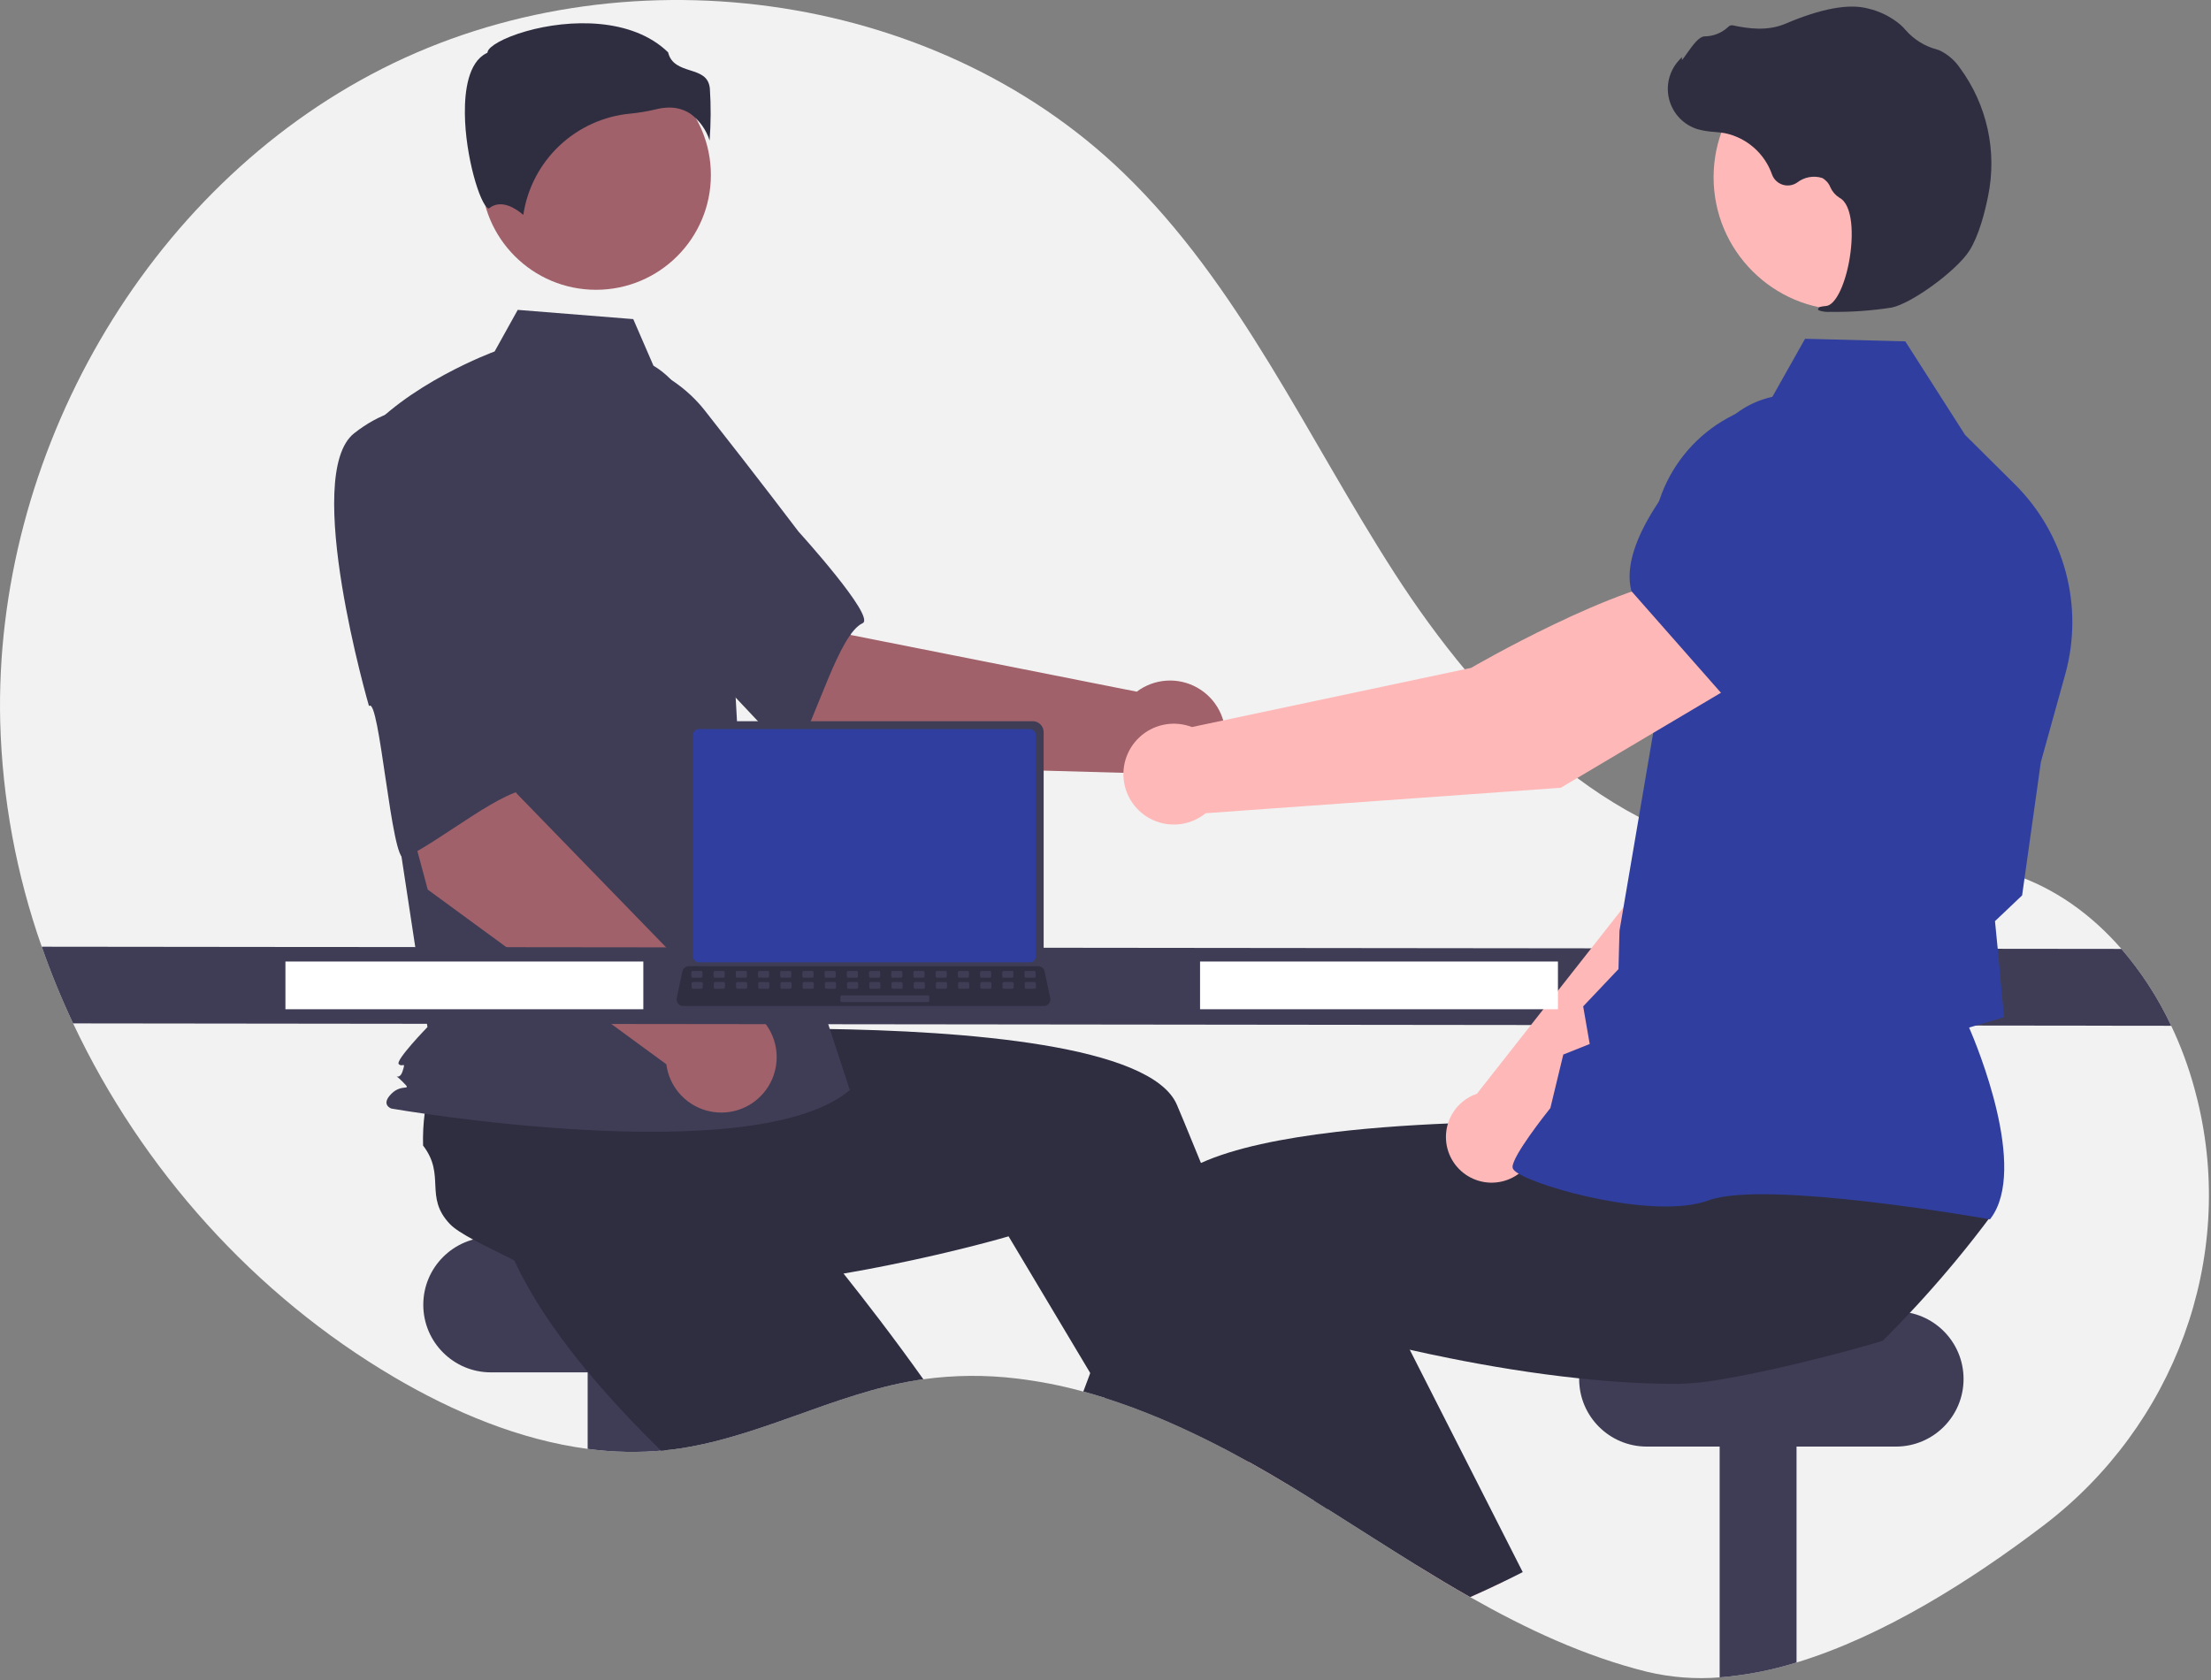 <svg width="834" height="634" viewBox="0 0 834 634" fill="none" xmlns="http://www.w3.org/2000/svg">
<rect x="0" y="0" width="834" height="634" fill="#808080" stroke="none"/>
<g clip-path="url(#clip0_489_4413)">
<path d="M770.925 575.462C743.625 596.252 710.365 617.312 677.665 627.242C668.238 630.19 658.511 632.072 648.665 632.852C639.46 633.592 630.195 632.873 621.215 630.722C597.615 624.852 575.725 614.572 554.545 602.562C547.625 598.632 540.785 594.522 533.985 590.322C522.885 583.462 511.895 576.362 500.875 569.432C499.225 568.382 497.585 567.352 495.935 566.332H495.925C493.265 564.662 490.598 563.016 487.925 561.392C487.455 561.102 486.985 560.822 486.505 560.532C481.455 557.472 476.318 554.482 471.095 551.562C470.455 551.212 469.815 550.852 469.175 550.502C459.069 544.897 448.682 539.813 438.055 535.272C431.075 532.332 424.005 529.682 416.865 527.422H416.855C414.125 526.562 411.385 525.752 408.635 525.012C400.389 522.75 391.985 521.105 383.495 520.092C371.795 518.676 359.961 518.77 348.285 520.372C347.495 520.482 346.715 520.592 345.925 520.722C314.325 525.782 285.485 542.842 253.745 546.862C252.715 546.992 251.695 547.112 250.665 547.202C250.225 547.242 249.785 547.292 249.345 547.322C240.121 548.112 230.838 547.884 221.665 546.642C196.035 543.262 171.075 532.772 148.605 519.552C96.075 488.642 53.475 441.132 27.575 386.112C23.127 376.683 19.178 367.026 15.745 357.182C6.145 329.885 0.858 301.258 0.075 272.332C-2.355 171.972 54.675 71.282 144.215 25.892C233.765 -19.498 351.565 -4.488 423.785 65.242C467.595 107.542 492.945 164.862 525.915 216.072C558.885 267.272 605.745 316.182 666.185 323.642C696.975 327.442 729.195 320.092 758.705 329.652C775.045 334.952 788.985 345.092 800.215 358.012C807.765 366.78 814.083 376.536 818.995 387.012C822.594 394.586 825.516 402.463 827.725 410.552C828.135 412.042 828.515 413.532 828.885 415.022C843.585 475.062 820.095 538.002 770.925 575.462Z" fill="#F2F2F2"/>
<path d="M279.165 466.772H185.165C171.082 466.772 159.665 478.189 159.665 492.272V492.272C159.665 506.355 171.082 517.772 185.165 517.772H279.165C293.248 517.772 304.665 506.355 304.665 492.272C304.665 478.189 293.248 466.772 279.165 466.772Z" fill="#3F3D56"/>
<path d="M250.665 504.772V547.202C241.009 548.137 231.277 547.949 221.665 546.642V504.772H250.665Z" fill="#3F3D56"/>
<path d="M348.285 520.372C347.495 520.482 346.715 520.592 345.925 520.722C314.325 525.782 285.485 542.842 253.745 546.862C252.715 546.992 251.695 547.112 250.665 547.202C250.225 547.242 249.785 547.292 249.345 547.322C241.595 539.732 233.845 531.652 226.565 523.282C222.615 518.752 218.795 514.132 215.205 509.452C205.885 497.372 197.985 484.952 192.765 472.752C193.295 466.902 189.655 453.372 187.915 443.012L187.905 443.002C187.165 438.652 186.765 434.872 187.135 432.442C189.255 418.422 200.705 420.032 204.225 406.292C207.4 403.657 210.781 401.279 214.335 399.182C214.925 398.832 215.525 398.482 216.145 398.132L254.345 371.732L268.945 386.052L291.165 407.852L315.245 431.462L294.805 452.112C294.805 452.112 311.885 471.802 331.855 498.052C337.215 505.102 342.785 512.632 348.285 520.372Z" fill="#2F2E41"/>
<path d="M677.665 504.772V627.242C668.238 630.19 658.511 632.072 648.665 632.852V504.772H677.665Z" fill="#3F3D56"/>
<path d="M715.165 494.772H621.165C607.082 494.772 595.665 506.189 595.665 520.272V520.272C595.665 534.355 607.082 545.772 621.165 545.772H715.165C729.248 545.772 740.665 534.355 740.665 520.272C740.665 506.189 729.248 494.772 715.165 494.772Z" fill="#3F3D56"/>
<path d="M486.505 560.532C481.455 557.472 476.318 554.482 471.095 551.562C470.455 551.212 469.815 550.852 469.175 550.502L472.615 549.032L481.895 545.042L481.985 545.002L482.085 545.342L486.505 560.532Z" fill="#FFB6B6"/>
<path d="M500.875 569.432C499.225 568.382 497.585 567.352 495.935 566.332H495.925C493.265 564.662 490.598 563.016 487.925 561.392C487.455 561.102 486.985 560.822 486.505 560.532C481.455 557.472 476.318 554.482 471.095 551.562C470.455 551.212 469.815 550.852 469.175 550.502C459.069 544.896 448.682 539.813 438.055 535.272C431.075 532.332 424.005 529.682 416.865 527.422H416.855L411.245 518.032L385.995 475.742L380.445 466.452C380.445 466.452 361.515 472.052 334.725 477.422C324.975 479.382 314.195 481.302 302.885 482.922C290.795 484.642 278.115 486.012 265.515 486.672C259.505 486.992 253.515 487.152 247.615 487.102C232.365 487.002 217.715 485.572 204.885 482.172C200.605 478.152 187.705 472.682 178.465 467.672H178.455C174.575 465.572 171.355 463.562 169.665 461.772C159.925 451.472 168.245 443.442 159.585 432.202C159.468 428.079 159.679 423.952 160.215 419.862C160.305 419.182 160.395 418.492 160.505 417.792L163.235 371.432L183.515 368.752L214.375 364.672L247.805 360.252L251.485 389.072C251.485 389.072 277.515 387.752 310.495 388.192C363.465 388.912 434.345 394.192 443.945 416.852C444.845 418.982 445.745 421.132 446.645 423.282C448.785 428.422 450.905 433.589 453.005 438.782C460.615 457.582 467.875 476.562 474.505 494.502C478.625 505.662 482.505 516.422 486.075 526.492C488.945 534.592 491.605 542.252 494.035 549.302C496.255 555.742 498.265 561.672 500.055 566.992C500.335 567.822 500.605 568.642 500.875 569.432Z" fill="#2F2E41"/>
<path d="M314.319 288.545L250.264 234.143L291.939 191.966L321.014 239.59L428.788 260.957C432.028 258.518 435.909 257.074 439.955 256.803C444.002 256.531 448.04 257.442 451.578 259.426C455.115 261.41 457.999 264.38 459.878 267.975C461.757 271.569 462.549 275.633 462.158 279.67C461.768 283.706 460.211 287.543 457.677 290.71C455.144 293.877 451.744 296.239 447.892 297.508C444.039 298.776 439.901 298.896 435.982 297.853C432.062 296.811 428.531 294.65 425.818 291.635L314.319 288.545Z" fill="#A0616A"/>
<path d="M193.653 162.647C186.251 186.73 256.753 244.167 256.753 244.167C257.536 238.385 297.509 288.24 300.228 283.725C307.957 270.893 316.462 239.173 325.385 235.119C330.488 232.801 301.214 200.576 301.214 200.576C301.214 200.576 286.282 180.82 266.566 155.782C261.123 148.599 253.952 142.911 245.719 139.246C237.487 135.581 228.461 134.059 219.482 134.82C219.482 134.82 201.056 138.564 193.653 162.647Z" fill="#3F3D56"/>
<path d="M224.825 109.333C248.752 109.333 268.149 89.936 268.149 66.009C268.149 42.082 248.752 22.685 224.825 22.685C200.898 22.685 181.501 42.082 181.501 66.009C181.501 89.936 200.898 109.333 224.825 109.333Z" fill="#A0616A"/>
<path d="M246.487 137.967C255.821 143.516 261.404 153.711 264.609 164.086C270.543 183.293 274.115 203.152 275.245 223.223L278.631 283.312L320.557 411.26C284.221 442.006 147.638 418.247 147.638 418.247C147.638 418.247 143.446 416.85 147.638 412.657C151.831 408.464 155.912 412.179 151.72 407.986C147.527 403.794 150.417 408.464 151.815 404.272C153.213 400.079 151.815 402.874 150.418 401.477C149.02 400.079 161.237 387.501 161.237 387.501L150.056 314.058L136.081 165.918C152.851 144.955 186.579 132.597 186.579 132.597L195.294 116.911L238.868 120.396L246.487 137.967Z" fill="#3F3D56"/>
<path d="M260.539 42.992C263.906 45.503 266.401 49.008 267.672 53.011C268.16 46.468 268.191 39.899 267.765 33.352C267.254 28.751 264.015 27.716 260.264 26.517C256.877 25.434 253.046 24.21 252.016 19.743C238.397 6.495 214.69 7.163 198.465 11.784C189.538 14.327 184.401 17.595 183.941 19.509L183.846 19.902L183.483 20.084C176.602 23.525 175.262 34.39 175.351 42.899C175.518 58.93 181.054 77.138 184.172 78.617C184.337 78.695 184.379 78.665 184.45 78.605C189.145 74.853 194.874 78.89 197.391 81.085C198.876 71.121 203.657 61.943 210.97 55.015C218.284 48.087 227.708 43.809 237.737 42.866C241.013 42.549 244.262 42.004 247.462 41.235C249.085 40.815 250.753 40.596 252.429 40.583C255.315 40.54 258.145 41.38 260.539 42.992V42.992Z" fill="#2F2E41"/>
<path d="M205.949 353.817L192.696 347.03C191.986 346.524 191.482 345.78 191.275 344.932C191.068 344.085 191.174 343.192 191.571 342.416C191.968 341.64 192.632 341.033 193.44 340.706C194.248 340.378 195.147 340.352 195.972 340.633L209.225 347.42C209.935 347.926 210.44 348.671 210.646 349.518C210.853 350.365 210.748 351.258 210.35 352.034C209.953 352.81 209.289 353.417 208.481 353.745C207.673 354.072 206.774 354.098 205.949 353.817L205.949 353.817Z" fill="#303F9F"/>
<path d="M161.346 335.633L139.545 254.471L197.804 243.443L194.671 299.152L271.218 377.97C275.27 377.804 279.283 378.821 282.768 380.897C286.252 382.973 289.057 386.017 290.841 389.66C292.625 393.302 293.311 397.385 292.814 401.41C292.318 405.436 290.661 409.23 288.046 412.33C285.431 415.43 281.97 417.702 278.086 418.869C274.201 420.036 270.061 420.048 266.171 418.903C262.28 417.757 258.806 415.505 256.173 412.42C253.54 409.335 251.862 405.55 251.343 401.528L161.346 335.633Z" fill="#A0616A"/>
<path d="M133.583 163.471C113.808 179.083 139.19 266.406 139.19 266.406C143.119 262.094 147.686 325.831 152.489 323.661C166.141 317.493 191.162 296.223 200.808 297.957C206.324 298.948 200.545 255.797 200.545 255.797C200.545 255.797 199.482 231.056 197.484 199.249C197.086 190.247 194.417 181.491 189.724 173.798C185.032 166.104 178.47 159.723 170.648 155.248C170.648 155.248 153.359 147.86 133.583 163.471Z" fill="#3F3D56"/>
<path d="M818.995 387.012L27.575 386.112C23.127 376.683 19.178 367.026 15.745 357.182L800.215 358.012C807.765 366.78 814.083 376.536 818.995 387.012V387.012Z" fill="#3F3D56"/>
<path d="M566.925 596.832C562.835 598.812 558.708 600.722 554.545 602.562C547.625 598.632 540.785 594.522 533.985 590.322L559.205 579.242L566.925 596.832Z" fill="#FFB6B6"/>
<path d="M750.805 459.032C746.705 464.532 742.475 469.922 738.115 475.202C734.095 480.072 729.968 484.849 725.735 489.532C723.985 491.472 722.215 493.402 720.405 495.312C717.075 498.882 713.671 502.392 710.195 505.842C703.935 507.812 691.255 511.282 677.665 514.522C667.775 516.872 657.405 519.102 648.665 520.522C643.772 521.401 638.823 521.929 633.855 522.102C627.955 522.152 621.965 521.992 615.955 521.672C609.175 521.312 602.385 520.752 595.675 520.032C578.225 518.202 561.325 515.352 546.745 512.422C541.405 511.362 536.385 510.282 531.765 509.232C523.015 507.262 515.695 505.422 510.395 504.022C504.425 502.462 501.025 501.452 501.025 501.452L486.075 526.492L478.315 539.482L472.615 549.032L471.095 551.562C470.455 551.212 469.815 550.852 469.175 550.502C459.069 544.897 448.682 539.813 438.055 535.272C431.075 532.332 424.005 529.682 416.865 527.422H416.855C414.125 526.562 411.385 525.752 408.635 525.012C409.495 522.702 410.365 520.376 411.245 518.032C412.885 513.662 414.558 509.252 416.265 504.802C419.955 495.162 423.775 485.382 427.705 475.652C430.925 467.662 434.205 459.702 437.525 451.852C439.055 448.232 442.165 445.052 446.515 442.262C448.594 440.951 450.762 439.788 453.005 438.782C465.455 433.112 483.795 429.422 504.005 427.052C505.675 426.862 507.355 426.672 509.045 426.492C525.775 424.732 543.525 423.822 560.125 423.402C568.435 423.192 576.455 423.112 583.915 423.102C586.325 423.102 588.668 423.109 590.945 423.122H590.955C597.105 423.152 602.765 423.242 607.745 423.342C608.715 423.362 609.655 423.392 610.575 423.412H610.585C611.205 423.422 611.815 423.442 612.415 423.452C623.305 423.732 629.985 424.072 629.985 424.072L632.575 403.752L633.105 399.652L633.605 395.752V395.742L633.665 395.252L634.075 395.242L641.275 395.102L701.795 393.922L734.855 393.272L729.615 415.732L720.965 452.792C721.845 458.652 751.105 454.062 750.805 459.032Z" fill="#2F2E41"/>
<path d="M574.385 593.132C571.915 594.392 569.425 595.632 566.925 596.832C562.835 598.812 558.708 600.722 554.545 602.562C547.625 598.632 540.785 594.522 533.985 590.322C522.885 583.462 511.895 576.362 500.875 569.432C499.225 568.382 497.585 567.352 495.935 566.332H495.925C491.385 559.592 486.755 552.572 482.085 545.342C482.015 545.242 481.955 545.142 481.895 545.042C480.695 543.202 479.501 541.349 478.315 539.482C470.845 527.782 463.335 515.582 456.045 503.122L474.505 494.502L508.825 478.482L514.745 475.722L531.765 509.232L546.945 539.122L550.325 545.772L574.385 593.132Z" fill="#2F2E41"/>
<path d="M579.557 432.25L667.058 347.866L691.31 279.196L655.537 263.641C637.163 281.242 617.301 336.065 617.301 336.065L557.088 412.67C556.619 412.83 556.151 413.001 555.689 413.205C552.977 414.401 550.619 416.276 548.843 418.65C547.068 421.023 545.935 423.814 545.553 426.754C545.172 429.693 545.555 432.681 546.666 435.429C547.776 438.177 549.577 440.592 551.894 442.441C554.211 444.289 556.965 445.509 559.892 445.982C562.818 446.455 565.816 446.165 568.597 445.14C571.379 444.116 573.849 442.391 575.768 440.133C577.688 437.875 578.993 435.16 579.557 432.25V432.25Z" fill="#FFB8B8"/>
<path d="M645.471 271.308L690.847 285.713L691.018 285.685C707.906 282.856 721.92 255.272 730.702 232.631C733.592 225.163 733.538 216.876 730.551 209.446C727.565 202.016 721.869 195.998 714.615 192.607V192.607C709.247 190.141 703.296 189.226 697.435 189.966C691.574 190.705 686.037 193.069 681.45 196.791L658.149 215.83L645.471 271.308Z" fill="#303F9F"/>
<path d="M750.623 460.045L750.888 459.693C765.045 440.916 745.682 394.419 742.755 387.676L755.918 383.777L753.624 358.713L752.519 347.537L762.754 337.817L762.788 337.569L769.827 287.477L779.037 254.323C782.508 241.789 782.581 228.557 779.249 215.986C775.917 203.415 769.3 191.957 760.076 182.788L741.249 164.095L718.692 128.789L680.873 127.812L667.273 151.971C654.626 154.552 643.285 161.488 635.226 171.571C627.167 181.654 622.901 194.245 623.17 207.15L624.451 271.465L610.88 351.153L610.5 365.627L597.18 379.683L599.643 393.892L589.68 397.861L584.805 418.052C582.943 420.382 570.648 435.922 570.536 440.255C570.52 440.905 570.983 441.546 571.996 442.27C579.954 447.964 624.433 460.301 644.452 452.884C665.775 444.99 749.346 459.816 750.188 459.967L750.623 460.045Z" fill="#303F9F"/>
<path d="M696.48 116.989C724.151 116.989 746.583 94.557 746.583 66.885C746.583 39.214 724.151 16.782 696.48 16.782C668.808 16.782 646.376 39.214 646.376 66.885C646.376 94.557 668.808 116.989 696.48 116.989Z" fill="#FFB8B8"/>
<path d="M690.367 117.659C698.126 117.78 705.881 117.238 713.548 116.039C721.147 114.494 738.147 102.036 742.887 94.54C746.408 88.97 748.659 80.272 749.928 73.957C751.637 65.6 751.572 56.977 749.737 48.646C747.901 40.316 744.337 32.464 739.274 25.599C737.329 22.727 734.643 20.435 731.501 18.964C731.223 18.855 730.936 18.759 730.647 18.676C726.069 17.472 721.956 14.927 718.835 11.367C718.23 10.648 717.574 9.972 716.871 9.347C713.344 6.37 709.163 4.27 704.669 3.219C697.415 1.278 686.917 3.205 673.467 8.953C666.709 11.84 659.32 10.795 653.635 9.562C653.316 9.5 652.986 9.523 652.679 9.629C652.372 9.734 652.097 9.918 651.883 10.162C649.464 12.433 646.276 13.704 642.958 13.72C640.926 13.809 638.794 16.622 636.217 20.291C635.633 21.124 634.95 22.096 634.458 22.688L634.392 21.552L633.243 22.819C631.436 24.81 630.163 27.227 629.541 29.843C628.92 32.459 628.97 35.19 629.689 37.781C630.407 40.372 631.769 42.74 633.648 44.663C635.528 46.586 637.863 48.002 640.437 48.78C642.481 49.324 644.575 49.657 646.687 49.776C647.966 49.891 649.29 50.01 650.558 50.23C654.627 51.063 658.411 52.938 661.54 55.67C664.669 58.403 667.036 61.9 668.41 65.82C668.735 66.726 669.264 67.546 669.956 68.215C670.648 68.885 671.484 69.386 672.401 69.681C673.317 69.975 674.289 70.056 675.241 69.915C676.194 69.775 677.101 69.417 677.893 68.871C679.214 67.842 680.764 67.148 682.411 66.848C684.058 66.548 685.754 66.651 687.352 67.148C688.734 67.916 689.809 69.136 690.398 70.603C691.114 72.237 692.3 73.621 693.806 74.579C698.956 77.234 699.311 88.996 697.461 98.801C695.678 108.252 692.154 115.089 688.891 115.427C686.379 115.687 686.092 115.866 685.91 116.31L685.747 116.708L686.03 117.08C687.417 117.583 688.897 117.78 690.367 117.659V117.659Z" fill="#2F2E41"/>
<path d="M657.913 256.16L638.595 217.645C610.554 219.56 554.9 251.982 554.9 251.982L449.601 274.307C446.482 273.108 443.102 272.752 439.801 273.275C436.5 273.797 433.395 275.18 430.799 277.284C428.202 279.388 426.206 282.139 425.011 285.26C423.815 288.381 423.463 291.761 423.99 295.061C424.516 298.362 425.903 301.465 428.01 304.059C430.117 306.653 432.87 308.646 435.993 309.837C439.115 311.029 442.496 311.377 445.795 310.846C449.095 310.316 452.196 308.926 454.788 306.816L588.734 297.214L657.913 256.16Z" fill="#FFB8B8"/>
<path d="M650.122 262.484L700.575 224.99L709.463 192.963C711.184 186.669 711.112 180.019 709.252 173.764C707.393 167.51 703.822 161.9 698.941 157.568V157.568C692.286 151.742 683.667 148.659 674.826 148.944C665.986 149.23 657.583 152.861 651.317 159.105C632.331 178.056 610.676 204.495 615.327 222.828L615.374 223.014L650.122 262.484Z" fill="#303F9F"/>
<path d="M587.665 362.772H452.665V380.772H587.665V362.772Z" fill="white"/>
<path d="M242.665 362.772H107.665V380.772H242.665V362.772Z" fill="white"/>
<path d="M258.429 276.21V361.914C258.43 363.007 258.864 364.054 259.636 364.826C260.408 365.598 261.456 366.033 262.548 366.034H389.552C390.644 366.033 391.692 365.598 392.464 364.826C393.236 364.054 393.67 363.007 393.671 361.914V276.21C393.669 275.119 393.234 274.073 392.462 273.302C391.69 272.531 390.644 272.097 389.552 272.096H262.548C261.457 272.097 260.41 272.531 259.638 273.302C258.866 274.073 258.431 275.119 258.429 276.21Z" fill="#3F3D56"/>
<path d="M261.408 277.277V360.857C261.409 361.441 261.641 362 262.054 362.413C262.467 362.825 263.026 363.058 263.61 363.059H388.495C389.079 363.058 389.638 362.825 390.051 362.413C390.463 362 390.695 361.441 390.696 360.857V277.277C390.696 276.693 390.465 276.132 390.052 275.719C389.639 275.305 389.079 275.072 388.495 275.071H263.61C263.025 275.072 262.465 275.305 262.053 275.719C261.64 276.132 261.408 276.693 261.408 277.277Z" fill="#303F9F"/>
<path d="M255.773 378.629C256.005 378.921 256.301 379.156 256.638 379.317C256.974 379.478 257.343 379.561 257.716 379.559H393.708C394.08 379.558 394.447 379.475 394.783 379.315C395.118 379.155 395.414 378.922 395.648 378.633C395.883 378.344 396.05 378.007 396.137 377.645C396.225 377.284 396.23 376.907 396.154 376.543L394.043 366.516C393.956 366.107 393.767 365.726 393.495 365.409C393.223 365.091 392.876 364.847 392.485 364.698C392.202 364.587 391.901 364.53 391.597 364.531H259.819C259.515 364.53 259.214 364.587 258.931 364.698C258.54 364.847 258.193 365.091 257.921 365.409C257.648 365.726 257.46 366.107 257.373 366.516L255.262 376.543C255.186 376.907 255.193 377.283 255.282 377.644C255.37 378.004 255.538 378.341 255.773 378.629V378.629Z" fill="#2F2E41"/>
<path d="M386.931 368.849H390.143C390.413 368.849 390.631 368.631 390.631 368.361V366.825C390.631 366.555 390.413 366.336 390.143 366.336H386.931C386.661 366.336 386.443 366.555 386.443 366.825V368.361C386.443 368.631 386.661 368.849 386.931 368.849Z" fill="#3F3D56"/>
<path d="M378.554 368.849H381.766C382.036 368.849 382.254 368.631 382.254 368.361V366.825C382.254 366.555 382.036 366.336 381.766 366.336H378.554C378.284 366.336 378.066 366.555 378.066 366.825V368.361C378.066 368.631 378.284 368.849 378.554 368.849Z" fill="#3F3D56"/>
<path d="M370.177 368.849H373.389C373.659 368.849 373.877 368.631 373.877 368.361V366.825C373.877 366.555 373.659 366.336 373.389 366.336H370.177C369.907 366.336 369.689 366.555 369.689 366.825V368.361C369.689 368.631 369.907 368.849 370.177 368.849Z" fill="#3F3D56"/>
<path d="M361.8 368.849H365.012C365.282 368.849 365.5 368.631 365.5 368.361V366.825C365.5 366.555 365.282 366.336 365.012 366.336H361.8C361.53 366.336 361.312 366.555 361.312 366.825V368.361C361.312 368.631 361.53 368.849 361.8 368.849Z" fill="#3F3D56"/>
<path d="M353.423 368.849H356.635C356.905 368.849 357.123 368.631 357.123 368.361V366.825C357.123 366.555 356.905 366.336 356.635 366.336H353.423C353.153 366.336 352.935 366.555 352.935 366.825V368.361C352.935 368.631 353.153 368.849 353.423 368.849Z" fill="#3F3D56"/>
<path d="M345.046 368.849H348.258C348.527 368.849 348.746 368.631 348.746 368.361V366.825C348.746 366.555 348.527 366.336 348.258 366.336H345.046C344.776 366.336 344.558 366.555 344.558 366.825V368.361C344.558 368.631 344.776 368.849 345.046 368.849Z" fill="#3F3D56"/>
<path d="M336.669 368.849H339.881C340.151 368.849 340.369 368.631 340.369 368.361V366.825C340.369 366.555 340.151 366.336 339.881 366.336H336.669C336.399 366.336 336.181 366.555 336.181 366.825V368.361C336.181 368.631 336.399 368.849 336.669 368.849Z" fill="#3F3D56"/>
<path d="M328.292 368.849H331.504C331.774 368.849 331.992 368.631 331.992 368.361V366.825C331.992 366.555 331.774 366.336 331.504 366.336H328.292C328.022 366.336 327.804 366.555 327.804 366.825V368.361C327.804 368.631 328.022 368.849 328.292 368.849Z" fill="#3F3D56"/>
<path d="M319.915 368.849H323.127C323.397 368.849 323.615 368.631 323.615 368.361V366.825C323.615 366.555 323.397 366.336 323.127 366.336H319.915C319.645 366.336 319.427 366.555 319.427 366.825V368.361C319.427 368.631 319.645 368.849 319.915 368.849Z" fill="#3F3D56"/>
<path d="M311.538 368.849H314.75C315.02 368.849 315.238 368.631 315.238 368.361V366.825C315.238 366.555 315.02 366.336 314.75 366.336H311.538C311.268 366.336 311.05 366.555 311.05 366.825V368.361C311.05 368.631 311.268 368.849 311.538 368.849Z" fill="#3F3D56"/>
<path d="M303.161 368.849H306.373C306.643 368.849 306.861 368.631 306.861 368.361V366.825C306.861 366.555 306.643 366.336 306.373 366.336H303.161C302.891 366.336 302.673 366.555 302.673 366.825V368.361C302.673 368.631 302.891 368.849 303.161 368.849Z" fill="#3F3D56"/>
<path d="M294.784 368.849H297.996C298.266 368.849 298.484 368.631 298.484 368.361V366.825C298.484 366.555 298.266 366.336 297.996 366.336H294.784C294.514 366.336 294.296 366.555 294.296 366.825V368.361C294.296 368.631 294.514 368.849 294.784 368.849Z" fill="#3F3D56"/>
<path d="M286.407 368.849H289.619C289.889 368.849 290.107 368.631 290.107 368.361V366.825C290.107 366.555 289.889 366.336 289.619 366.336H286.407C286.137 366.336 285.919 366.555 285.919 366.825V368.361C285.919 368.631 286.137 368.849 286.407 368.849Z" fill="#3F3D56"/>
<path d="M278.03 368.849H281.242C281.512 368.849 281.73 368.631 281.73 368.361V366.825C281.73 366.555 281.512 366.336 281.242 366.336H278.03C277.76 366.336 277.542 366.555 277.542 366.825V368.361C277.542 368.631 277.76 368.849 278.03 368.849Z" fill="#3F3D56"/>
<path d="M269.653 368.849H272.865C273.135 368.849 273.353 368.631 273.353 368.361V366.825C273.353 366.555 273.135 366.336 272.865 366.336H269.653C269.383 366.336 269.165 366.555 269.165 366.825V368.361C269.165 368.631 269.383 368.849 269.653 368.849Z" fill="#3F3D56"/>
<path d="M261.276 368.849H264.488C264.758 368.849 264.976 368.631 264.976 368.361V366.825C264.976 366.555 264.758 366.336 264.488 366.336H261.276C261.006 366.336 260.788 366.555 260.788 366.825V368.361C260.788 368.631 261.006 368.849 261.276 368.849Z" fill="#3F3D56"/>
<path d="M387.03 373.038H390.242C390.512 373.038 390.73 372.819 390.73 372.55V371.013C390.73 370.743 390.512 370.525 390.242 370.525H387.03C386.76 370.525 386.542 370.743 386.542 371.013V372.55C386.542 372.819 386.76 373.038 387.03 373.038Z" fill="#3F3D56"/>
<path d="M378.653 373.038H381.865C382.134 373.038 382.353 372.819 382.353 372.55V371.013C382.353 370.743 382.134 370.525 381.865 370.525H378.653C378.383 370.525 378.165 370.743 378.165 371.013V372.55C378.165 372.819 378.383 373.038 378.653 373.038Z" fill="#3F3D56"/>
<path d="M370.276 373.038H373.488C373.757 373.038 373.976 372.819 373.976 372.55V371.013C373.976 370.743 373.757 370.525 373.488 370.525H370.276C370.006 370.525 369.788 370.743 369.788 371.013V372.55C369.788 372.819 370.006 373.038 370.276 373.038Z" fill="#3F3D56"/>
<path d="M361.899 373.038H365.111C365.381 373.038 365.599 372.819 365.599 372.55V371.013C365.599 370.743 365.381 370.525 365.111 370.525H361.899C361.629 370.525 361.411 370.743 361.411 371.013V372.55C361.411 372.819 361.629 373.038 361.899 373.038Z" fill="#3F3D56"/>
<path d="M353.522 373.038H356.734C357.004 373.038 357.222 372.819 357.222 372.55V371.013C357.222 370.743 357.004 370.525 356.734 370.525H353.522C353.252 370.525 353.034 370.743 353.034 371.013V372.55C353.034 372.819 353.252 373.038 353.522 373.038Z" fill="#3F3D56"/>
<path d="M345.145 373.038H348.357C348.627 373.038 348.845 372.819 348.845 372.55V371.013C348.845 370.743 348.627 370.525 348.357 370.525H345.145C344.875 370.525 344.657 370.743 344.657 371.013V372.55C344.657 372.819 344.875 373.038 345.145 373.038Z" fill="#3F3D56"/>
<path d="M336.768 373.038H339.98C340.25 373.038 340.468 372.819 340.468 372.55V371.013C340.468 370.743 340.25 370.525 339.98 370.525H336.768C336.498 370.525 336.28 370.743 336.28 371.013V372.55C336.28 372.819 336.498 373.038 336.768 373.038Z" fill="#3F3D56"/>
<path d="M328.391 373.038H331.603C331.873 373.038 332.091 372.819 332.091 372.55V371.013C332.091 370.743 331.873 370.525 331.603 370.525H328.391C328.121 370.525 327.903 370.743 327.903 371.013V372.55C327.903 372.819 328.121 373.038 328.391 373.038Z" fill="#3F3D56"/>
<path d="M320.014 373.038H323.226C323.496 373.038 323.714 372.819 323.714 372.55V371.013C323.714 370.743 323.496 370.525 323.226 370.525H320.014C319.744 370.525 319.526 370.743 319.526 371.013V372.55C319.526 372.819 319.744 373.038 320.014 373.038Z" fill="#3F3D56"/>
<path d="M311.637 373.038H314.849C315.119 373.038 315.337 372.819 315.337 372.55V371.013C315.337 370.743 315.119 370.525 314.849 370.525H311.637C311.367 370.525 311.149 370.743 311.149 371.013V372.55C311.149 372.819 311.367 373.038 311.637 373.038Z" fill="#3F3D56"/>
<path d="M303.26 373.038H306.472C306.742 373.038 306.96 372.819 306.96 372.55V371.013C306.96 370.743 306.742 370.525 306.472 370.525H303.26C302.99 370.525 302.772 370.743 302.772 371.013V372.55C302.772 372.819 302.99 373.038 303.26 373.038Z" fill="#3F3D56"/>
<path d="M294.883 373.038H298.095C298.365 373.038 298.583 372.819 298.583 372.55V371.013C298.583 370.743 298.365 370.525 298.095 370.525H294.883C294.613 370.525 294.395 370.743 294.395 371.013V372.55C294.395 372.819 294.613 373.038 294.883 373.038Z" fill="#3F3D56"/>
<path d="M286.506 373.038H289.718C289.988 373.038 290.206 372.819 290.206 372.55V371.013C290.206 370.743 289.988 370.525 289.718 370.525H286.506C286.236 370.525 286.018 370.743 286.018 371.013V372.55C286.018 372.819 286.236 373.038 286.506 373.038Z" fill="#3F3D56"/>
<path d="M278.129 373.038H281.341C281.611 373.038 281.829 372.819 281.829 372.55V371.013C281.829 370.743 281.611 370.525 281.341 370.525H278.129C277.859 370.525 277.641 370.743 277.641 371.013V372.55C277.641 372.819 277.859 373.038 278.129 373.038Z" fill="#3F3D56"/>
<path d="M269.752 373.038H272.964C273.234 373.038 273.452 372.819 273.452 372.55V371.013C273.452 370.743 273.234 370.525 272.964 370.525H269.752C269.482 370.525 269.264 370.743 269.264 371.013V372.55C269.264 372.819 269.482 373.038 269.752 373.038Z" fill="#3F3D56"/>
<path d="M261.375 373.038H264.587C264.857 373.038 265.075 372.819 265.075 372.55V371.013C265.075 370.743 264.857 370.525 264.587 370.525H261.375C261.106 370.525 260.887 370.743 260.887 371.013V372.55C260.887 372.819 261.106 373.038 261.375 373.038Z" fill="#3F3D56"/>
<path d="M317.501 378.064H350.032C350.302 378.064 350.521 377.846 350.521 377.576V376.039C350.521 375.77 350.302 375.551 350.032 375.551H317.501C317.231 375.551 317.013 375.77 317.013 376.039V377.576C317.013 377.846 317.231 378.064 317.501 378.064Z" fill="#3F3D56"/>
</g>
<defs>
<clipPath id="clip0_489_4413">
<rect width="833.222" height="633.11" fill="white"/>
</clipPath>
</defs>
</svg>
